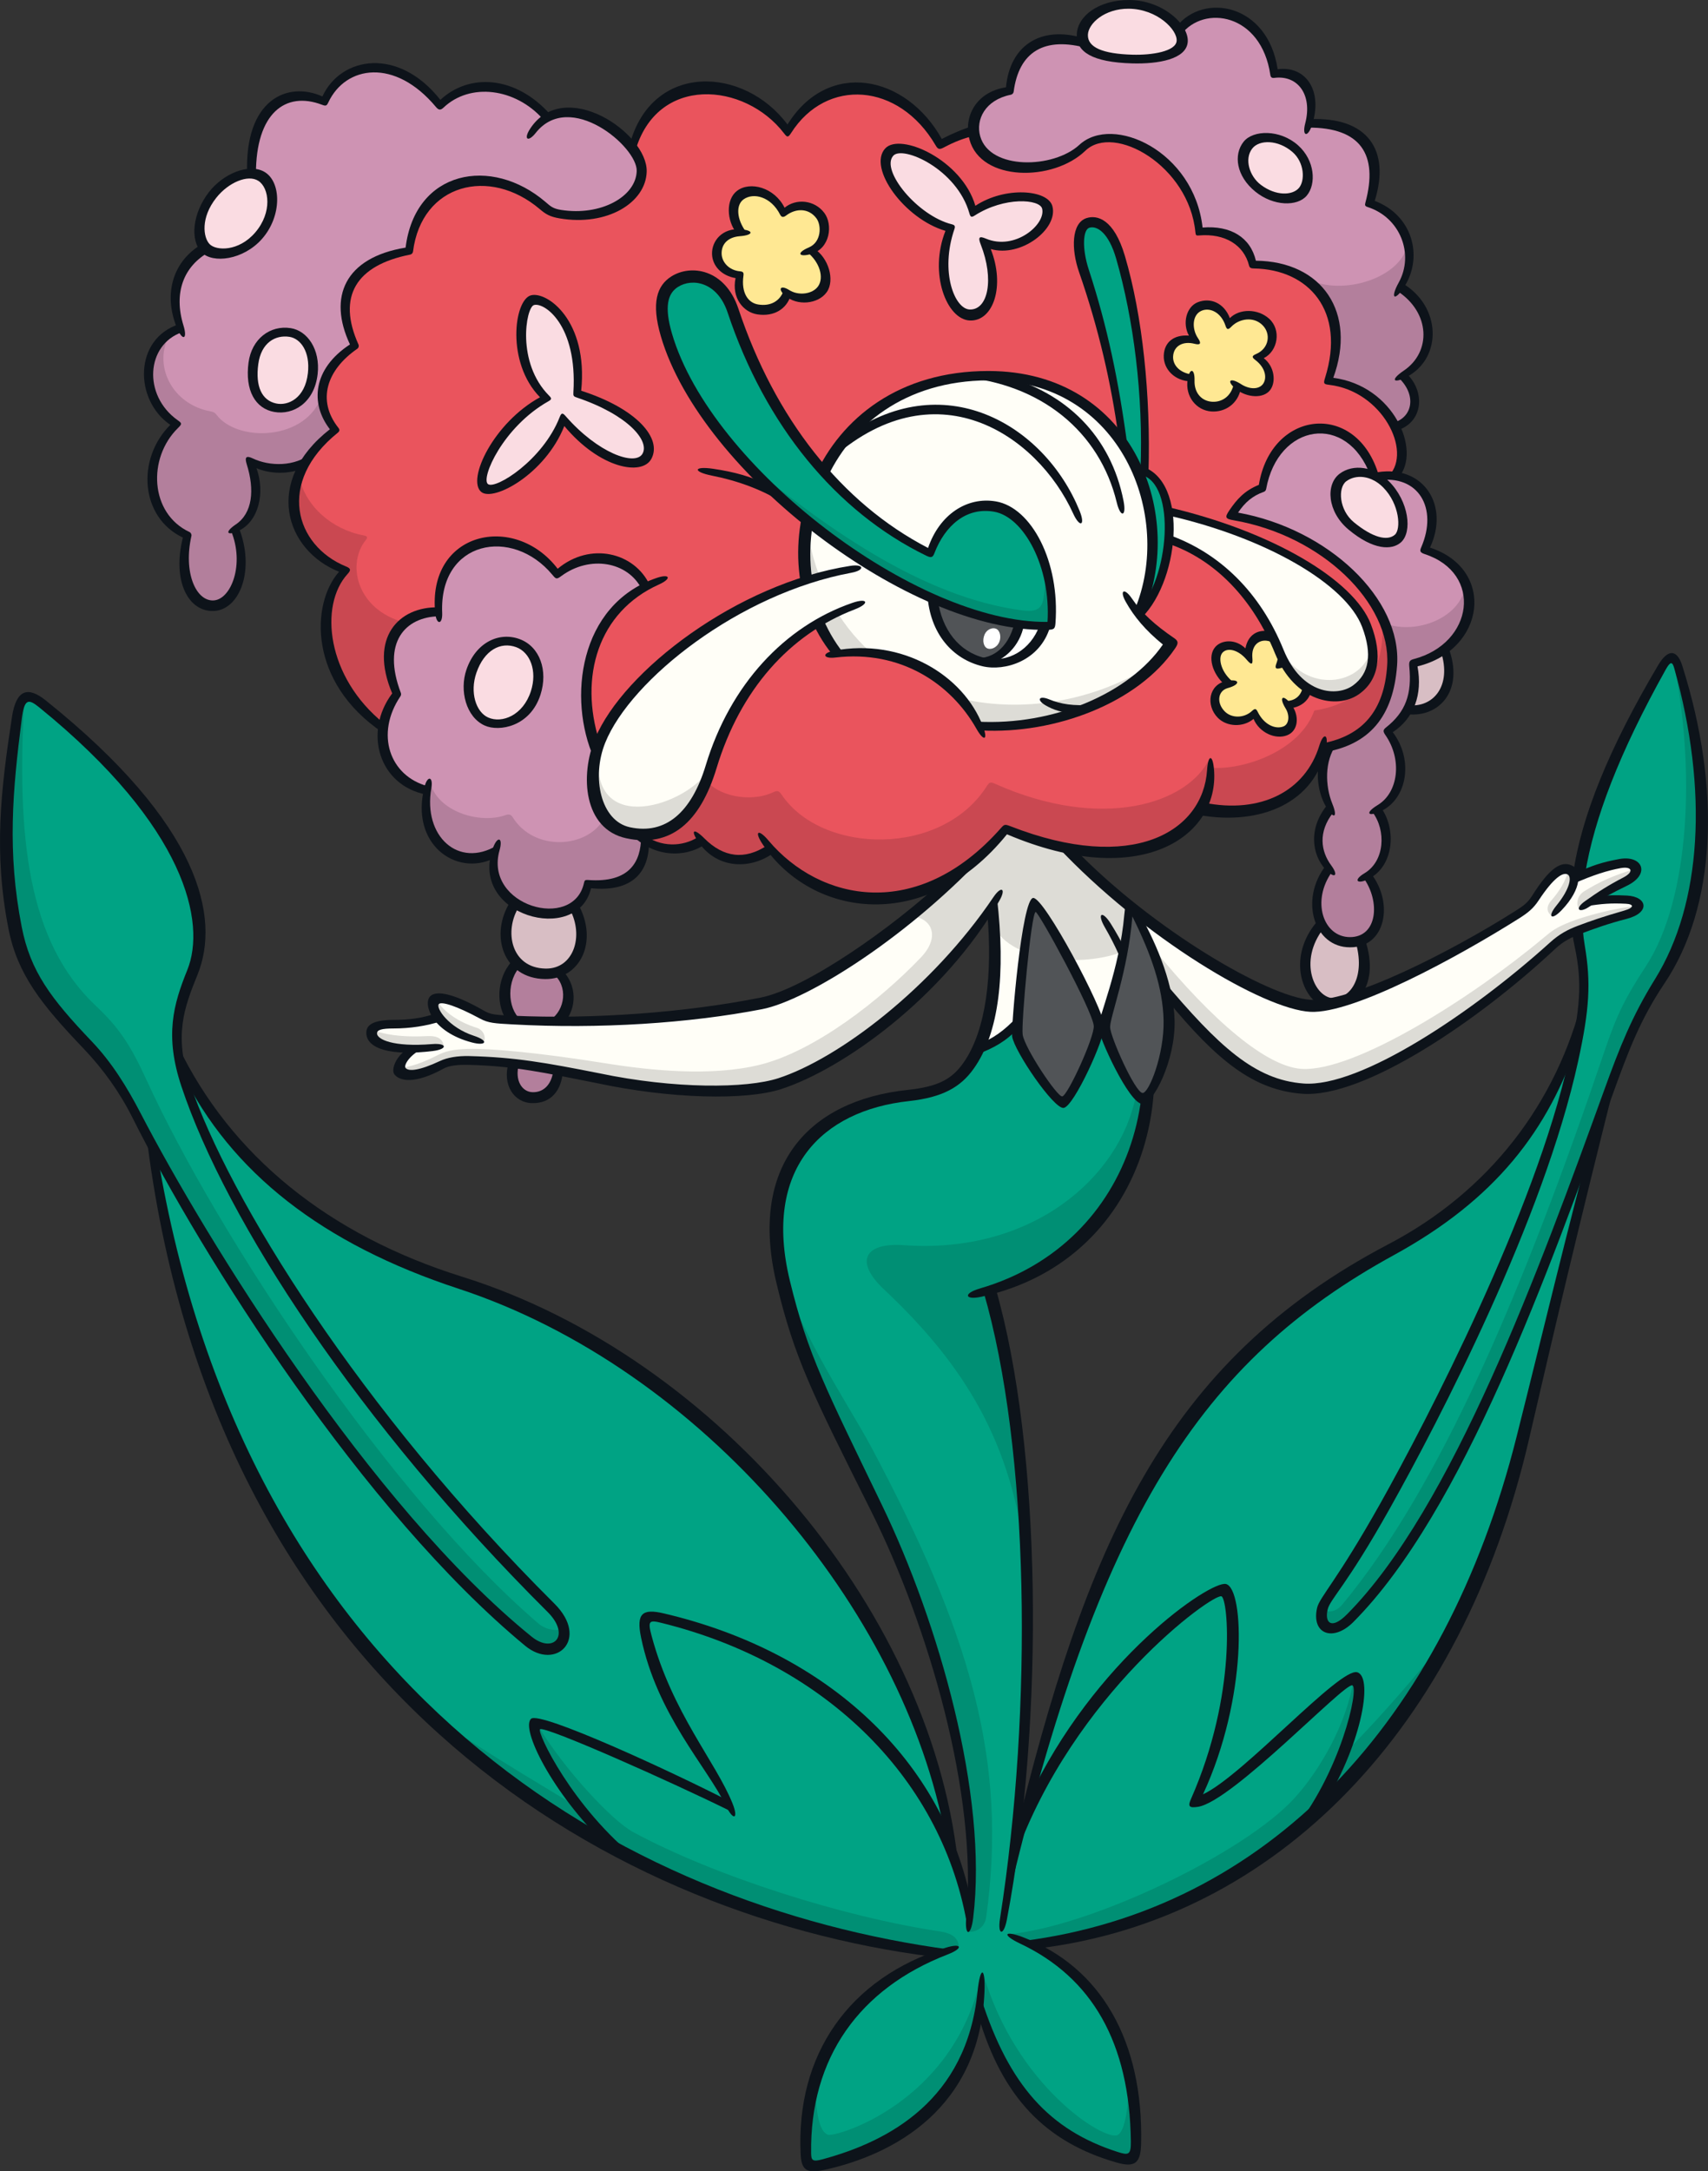 <?xml version="1.0" encoding="UTF-8"?>
<!-- Created with Inkscape (http://www.inkscape.org/) -->
<svg version="1.1" viewBox="0 0 223.4 283.94" xmlns="http://www.w3.org/2000/svg">
 <rect x="0" y="0" width="223.4" height="283.94" fill="#333333" stroke="none"/>
 <path d="m150.08 143.56c-1.349 0.919-4.229-4.29-5.577-9.255l-0.674-0.061c-1.164 3.922-4.046 9.744-4.719 9.867-0.674 0.123-6.289-7.115-6.044-10.302-1.985 1.968-3.518 2.704-4.927 3.194-1.776 3.309-3.738 5.699-9.009 6.25-13.327 1.395-19.88 10.509-16.977 23.168 2.131 9.29 4.393 14.75 10.094 25.751 12.881 24.858 15.691 46.138 14.587 57.982-0.802-3.814-1.405-5.922-2.61-8.733-5.219-35.23-34.059-63.97-65.743-74.275-16.571-5.39-27.101-14.822-35.03-28.372-0.602-4.417-0.067-7.494 1.472-11.108 5.676-13.326-10.835-28.784-19.605-35.799-1.673-1.338-2.749-0.906-3.012 1.205-3.212 25.829-1.062 33.783 9.168 43.428 2.341 2.208 5.084 6.49 8.496 13.315 7.653 56.979 44.433 96.625 103.07 105.59-10.195 3.281-18.323 12.927-17.623 26.3 0.067 1.272 0.547 1.732 2.342 1.339 7.026-1.539 18.402-7.026 20.409-20.475 2.727 9.216 8.467 17.318 18.485 19.655 1.505 0.351 1.868-0.1 1.908-1.556 0.351-12.948-4.969-22.082-13.852-26.398 34.377-5.019 55.19-29.95 64.456-66.179 4.049-15.825 9.384-42.568 14.487-53.364 1.439-3.044 2.293-4.593 3.246-6.055 3.881-5.956 9.633-18.589 2.542-41.622-0.535-1.74-1.251-1.123-2.007 0.134-8.497 14.119-12.738 27.44-10.639 36.67 0.67 2.943 0.892 6.852-0.401 10.839-4.082 12.58-12.58 22.483-23.554 28.171-24.224 12.554-38.537 31.502-50.32 79.962 2.811-25.828 3.078-53.129-3.078-74.141 11.389-2.934 19.941-13.866 20.638-25.125" fill="#00a384"/>
 <g fill="#ce93b3">
  <path d="m71.583 15.375c4.361-2.744 12.16 3.01 12.294 6.842 0.187 5.339-9.049 7.596-12.701 4.812-9.342-7.122-16.549-2.368-17.737 5.638-7.535 1.242-9.987 6.37-7.033 12.416-3.624 2.474-6.096 6.213-2.661 11.054-1.151 1.044-2.767 2.473-3.707 4.24-2.369 1.165-4.699 1.128-7.369-0.076 1.165 2.895 1.279 6.692-1.88 8.91 1.692 4.663 0.452 9.738-2.971 9.888-3.421 0.151-4.398-4.512-3.271-9.061-4.925-1.879-6.504-9.511-1.578-14.625-3.572-2.33-5.904-9.963 0.6-12.558-1.542-4.699-0.6-8.008 3.385-10.527l5.939-9.7c-0.225-6.279 2.407-11.919 9.4-9.475 2.594-4.85 9.023-6.881 15.226 0.564 4.023-3.459 9.061-3.458 14.062 1.655"/>
  <path d="m173.64 49.842c3.078-0.368 7.863 3.011 8.833 6.089 2.442-1.305 3.579-3.58 1.036-6.858 3.915-1.974 4.651-8.298-0.367-11.576 2.408-3.915 1.169-8.799-3.982-10.941 2.342-7.728-2.107-10.606-7.962-10.405 1.038-2.743-0.168-6.892-4.45-6.591-1.406-8.9-9.67-9.769-12.481-5.621l-12.478 1.606c-5.387-1.639-9.066 0.602-9.736 6.391-4.918 0.368-6.189 5.453-3.479 8.063s9.134 2.643 12.865-0.602c3.73-3.245 13.801-0.133 15.373 10.774 2.877-0.101 6.324 0.702 7.161 4.433 8.063 0.285 12.713 5.304 9.669 15.24"/>
  <path d="m179.83 62.187c-2.068-8.306-13.316-8.432-14.734 1.599-1.827 0.675-3.133 1.913-4.27 3.653 13.516 2.075 21.363 11.778 21.313 18.301-0.038 5.02-1.908 10.489-8.08 11.844-1.054 1.531-1.757 5.069 0 7.979-1.531 1.606-2.736 4.818-0.201 7.955-2.91 3.514-1.806 9.761 2.71 9.661 4.517-0.101 4.642-4.768 2.409-8.758 1.907-1.405 3.462-4.441 1.079-8.556 3.538-1.731 3.99-6.524 1.405-10.238 3.012-1.982 3.89-4.542 3.363-8.858 9.962-2.735 9.292-12.672 1.531-14.846 2.643-5.387-5e-3 -10.465-6.524-9.736"/>
 </g>
 <path d="m55.861 103.31 28.611 6.836c2.201 0.867 5.169 1.333 7.203-0.266 2.235 2.768 5.303 3.468 9.137 1.1 6.837 8.692 21.512 9.14 30.745-2.603 10.69 5.12 22.082 3.614 25.495-2.61 6.932 1.548 13.516-1.047 16.059-7.929 7.728-0.853 11.239-10.238 7.829-16.813-4.029-7.769-10.487-12.147-20.002-13.592 0.925-1.561 2.256-2.979 4.165-3.643 0.722-4.597 3.614-7.634 7.171-7.663 3.556-0.03 6.102 1.908 7.489 5.87l0.578 0.404c0.492-0.173 1.302-0.231 1.996-0.144 2.544-2.921 0.41-11.092-8.573-12.396 2.66-7.628 0-15.056-9.787-15.257-0.703-2.459-2.76-4.617-7.026-4.316-1.706-11.342-12.552-14.315-15.507-10.891-3.162 3.664-13.851 3.664-14.153-2.207-1.455 0.452-2.61 0.853-4.215 1.705-5.872-9.735-15.256-9.434-20.074-1.957-6.373-8.08-17.365-7.528-20.275 2.359 1.88 1.875 1.752 5.296-1.098 7.07-2.85 1.773-8.072 2.709-10.452 0.664-7.49-6.434-16.378-3.507-17.737 5.638-6.778 1.013-10.58 5.891-7.033 12.416-3.896 2.502-5.955 6.398-2.661 11.054-7.602 6.144-6.81 15.583 1.425 18.435-5.322 5.543-1.583 15.806 4.973 20.43-0.685 4.459 1.937 7.285 5.717 8.305" fill="#ea545d"/>
 <path d="m84.433 76.607c-1.706-3.865-7.879-5.169-11.493-1.556-5.119-6.373-15.507-6.173-15.607 4.969-5.521-0.302-8.181 4.466-5.471 10.539-2.861 5.119-2.642 10.694 3.999 12.749-1.039 6.121 3.327 10.939 8.899 8.028-2.208 7.127 10.037 11.693 12.195 4.417 4.467 0.201 7.478-1.054 7.578-6.625-4.316 0.05-7.879-1.907-6.474-11.191-2.409-6.624-2.158-16.561 6.373-21.329" fill="#ce93b3"/>
 <g fill="#fadce2">
  <path d="m147.66 0.576c4.27 0.061 7.127 3.312 6.976 4.868-0.14 1.449-3.011 2.408-6.524 2.309-4.517-0.129-6.569-1.406-6.524-3.212 0.05-2.008 2.56-4.015 6.073-3.965"/>
  <path d="m163.17 18.994c-1.117 1.437-1.079 3.741 1.405 5.621 2.188 1.655 4.818 1.606 5.822 0.452 1.126-1.296 0.614-4.231-1.055-5.672-2.207-1.907-5.119-1.756-6.172-0.401"/>
  <path d="m181.27 63.325c2.376 2.409 2.71 6.089 1.573 7.094-1.136 1.004-3.346 0.535-6.09-1.673-2.34-1.884-2.575-5.186-1.104-6.29 1.218-0.913 3.873-0.903 5.621 0.87"/>
  <path d="m127.26 27.741c-1.289-5.727-9.369-9.672-10.961-7.89-2.009 2.249 3.338 9.027 8.041 9.976-2.163 5.007-0.038 11.228 2.502 11.38 2.541 0.152 4.173-4.553 1.821-9.559 3.603 2.086 8.952-1.821 8.307-4.476-0.342-1.412-5.614-2.276-9.711 0.569"/>
  <path d="m75.499 51.464c0.824-9.157-4.199-12.627-5.872-12.195-1.556 0.401-2.861 8.481 1.807 12.797-5.872 3.061-9.586 10.488-8.03 11.743 1.271 1.026 8.18-3.363 10.237-9.033 4.467 5.37 9.802 6.865 10.941 4.918 1.205-2.057-2.057-6.022-9.084-8.231"/>
  <path d="m34.131 23.04c-1.589-1.015-4.593 0.311-6.296 2.459-1.985 2.502-2.266 5.623-0.949 6.987 1.252 1.294 4.657 0.992 6.945-1.682 2.543-2.977 2.078-6.629 0.301-7.763"/>
  <path d="m37.97 43.483c-2.312-0.359-4.474 1.342-4.831 4.011-0.431 3.234 0.659 5.351 2.847 5.821 2.199 0.475 4.596-1.229 4.959-4.442 0.303-2.674-1.036-5.088-2.975-5.39"/>
  <path d="m67.722 84.092c-2.394-0.883-4.876 0.287-6.05 3.687-0.882 2.552-0.188 5.604 1.923 6.554 2.252 1.013 5.345-0.255 6.46-3.718 1.007-3.127-0.46-5.833-2.332-6.523"/>
 </g>
 <path d="m128.23 95.059c-4.089-7.634-10.837-10.292-18.743-9.541-10.897-17.555 0.789-36.678 19.765-36.532 19.125 0.148 25.087 20.163 19.697 31.08 1.442 1.765 2.712 2.903 4.186 3.974-3.882 6.691-14.477 11.401-24.904 11.02" fill="#fffef7"/>
 <path d="m121.92 78.032c0.487 4.378 3.664 8.139 6.81 8.658 3.144 0.519 6.875-1.102 8.041-4.832-4.604-0.486-9.047-1.492-14.852-3.826" fill="#fff"/>
 <path d="m121.92 78.032c0.398 3.537 2.214 7.501 6.866 8.546 2.449-0.55 4.101-2.78 4.514-5.146-4.101-0.854-6.52-1.487-11.38-3.4" fill="#515457"/>
 <path d="m130.27 82.216c-0.49-0.198-1.216 0.102-1.492 0.765-0.339 0.815-0.099 1.551 0.288 1.77 0.49 0.276 1.304-0.024 1.632-0.791 0.288-0.677 0.101-1.531-0.427-1.744" fill="#fff"/>
 <path d="m152.93 66.821c13.279 3.23 23.609 9.115 25.813 14.96 1.304 3.458 1.129 6.613-1.385 8.459-2.749 2.02-7.709 0.745-10.049-5.024-2.871-7.075-7.355-12.221-14.43-14.63 0.101-1.305 0.151-2.309 0.05-3.764" fill="#fffef7"/>
 <path d="m146.93 57.73c-1.245-7.868-3.115-17.103-5.264-22.529-1.076-2.718-0.623-5.774 0.679-6.057 1.301-0.284 2.983 1.022 4.301 4.811 2.661 7.641 3.679 20.945 3.001 27.511l-0.793 0.057c-0.736-1.755-1.245-2.661-1.925-3.793" fill="#00a384"/>
 <path d="m149.4 79.427c4.621-3.054 5.188-17.726-0.622-18.024 2.081 4.864 2.729 10.62 0.622 18.024" fill="#00a384"/>
 <path d="m172.65 120.57c-2.518 3.597-2.727 9.622 1.199 10.522 3.925 0.899 5.544-3.357 4.075-8.214-2.308 0.6-3.925-0.09-5.275-2.308" fill="#d8bec4"/>
 <g fill="#ffe893">
  <path d="m106.18 32.67c1.731-0.778 2.108-2.861 1.28-4.241-0.828-1.38-2.735-2.183-4.868-0.752-1.405-2.333-3.663-3.413-5.471-2.384-1.806 1.028-1.455 3.036-0.226 5.068-2.183 0-3.186 1.23-3.086 2.76 0.1 1.531 0.828 2.535 2.886 2.861-0.377 2.408 0.502 3.939 2.007 4.341 1.505 0.402 3.236 0.076 4.316-1.983 2.057 1.104 4.014 0.578 4.617-0.828 0.602-1.405 0.251-3.111-1.455-4.842"/>
  <path d="m164.63 46.622c1.619-0.781 2.06-2.467 1.339-3.907-0.781-1.564-3.461-2.177-5.248-0.447-0.865-2.54-2.317-2.736-3.768-2.177-1.452 0.558-1.813 2.624-0.502 4.439-2.262-0.531-3.294 0.223-3.49 1.758-0.195 1.535 0.67 2.764 2.903 3.182-0.167 1.675 0.714 3.367 2.205 3.629 1.592 0.279 3.49-0.698 3.769-2.652 1.48 0.978 3.159 0.979 3.824 0.083 0.725-0.976 0.336-2.372-1.032-3.907"/>
  <path d="m166.75 83.599c-1.079-0.952-3.659-0.802-3.36 2.281-1.304-1.378-2.984-1.854-3.811-1.027-0.827 0.827-0.977 2.582 1.179 4.487-2.081 0.251-2.407 2.056-1.204 3.686 1.204 1.629 3.183 1.455 4.487 0.226 1.379 2.708 3.185 2.658 4.163 2.232 0.977-0.427 1.177-1.855 0.174-3.335 1.304-0.101 2.207-0.801 2.633-2.131-1.88-1.454-3.436-3.285-4.263-6.418"/>
 </g>
 <path d="m139.81 110.93c-2.1-0.44-6.041-1.504-8.262-2.553-1.572 2.158-4.417 4.501-6.658 6.04-6.691 6.758-18.874 15.539-24.088 16.528-11.46 2.174-22.707 3.056-35.148 2.325-1.422-0.083-2.224-0.418-3.094-0.986-2.801-1.832-5.01-1.984-5.521-1.505-0.502 0.468-0.368 1.471 0.302 2.174-2.076 0.568-5.588 1.004-7.026 1.038-1.989 0.045-2.752 2.027-0.401 2.575 1.004 0.234 2.475 0.602 3.881 0.637-1.338 1.136-1.974 2.575-1.372 3.044 0.602 0.469 2.075 0.886 4.851-0.804 1.079-0.657 2.09-0.956 3.513-0.903 4.45 0.168 12.435 1.431 18.335 2.576 6.892 1.339 15.475 2 20.777 1.037 10.137-1.839 25.326-15.825 29.81-23.721 0.533 4.324 0.903 13.496-1.583 18.333 1.108-0.033 3.529-1.31 4.939-2.956l11.154 0.37 8.399-4.166c6.754 7.693 11.86 12.16 17.976 12.263 7.68 0.128 24.274-10.279 32.472-18.742 1.021-1.054 2.093-1.483 3.295-1.891 2.124-0.719 4.755-1.57 6.24-1.999 2.127-0.615 2.067-1.762 0.452-1.932-0.953-0.101-2.936-0.151-4.993 0.101 1.957-1.205 3.563-2.133 4.742-2.686 1.933-0.904 1.387-2.618-0.853-2.259-1.405 0.227-4.065 1.079-6.123 1.857-0.025-1.957-2.253-2.135-4.917 2.434-0.527 0.903-1.314 1.693-2.335 2.333-11.35 7.135-23.189 12.57-27.309 12.019-7.761-1.037-24.357-12.077-31.452-20.583" fill="#fffef7"/>
 <path d="m56.178 102.1c0.95 4.081 6.589 5.686 9.936 4.492 0.487-0.173 0.738-0.055 0.948 0.281 2.789 4.502 9.745 4.105 11.934 0.179 1.414 1.491 2.951 2.171 4.512 2.045l0.907 0.731c-0.253 4.961-2.444 6.195-7.429 5.741-2.49 7.71-14.635 2.692-12.075-4.183-5.42 2.358-10.69-1.656-8.733-9.285" fill="#b37f9c"/>
 <path d="m67.316 117.97c-2.1 3.582-1.36 9.016 3.458 9.288 4.817 0.272 6.423-3.582 4.496-8.794-2.001 1.557-5.904 1.308-7.954-0.494" fill="#d8bec4"/>
 <g fill="#b37f9c">
  <path d="m67.569 125.78c-1.499 1.564-2.355 4.856-0.511 7.49 1.713 0.1 4.15 0.198 5.763 0.231 1.564-1.203 2.239-4 0.264-6.487-1.383 0.791-4.249 0.527-5.515-1.235"/>
  <path d="m67.14 139.06c-0.445 2.437 0.363 4.249 2.206 4.479 1.843 0.231 3.555-1.169 3.688-3.572-1.629-0.33-3.788-0.691-5.894-0.906"/>
  <path d="m181.14 81.525c4.165 1.556 10.087-0.802 10.539-5.119 1.456 3.764-0.401 8.582-6.674 10.287 0.351 3.413-0.302 6.625-3.463 8.833 2.409 3.714 2.259 8.08-1.405 10.238 1.807 2.76 1.706 6.775-1.356 8.732 2.995 4.066 1.556 8.616-2.257 8.716-3.814 0.101-5.856-4.483-2.811-9.869-1.439-1.774-2.175-4.717 0.335-7.795-1.238-2.309-1.538-5.12 0-8.097 6.289-0.736 9.903-8.33 7.093-15.926"/>
 </g>
 <path d="m184.91 86.788c0.21 1.779 0.104 4.265-0.785 6.017 3.271 0.419 6.803-2.171 4.867-7.901-1.283 0.863-2.46 1.361-4.082 1.884" fill="#d8bec4"/>
 <path d="m171.02 36.477c4.587 2.351 12.49-0.186 13.129-4.759 0.465 1.83 0.198 3.602-1.041 5.744 5.085 3.011 4.551 9.134 0.402 11.643 2.075 2.075 2.375 5.554-0.904 6.591-2.14-4.182-5.855-5.587-8.933-5.889 1.74-4.884 1.518-9.798-2.653-13.33" fill="#b37f9c"/>
 <path d="m22 44.095c-1.912 4.04 0.715 8.839 5.555 9.702 0.392 0.071 0.576 0.19 0.765 0.443 2.754 3.655 11.812 3.407 13.778-2.546 0.128 1.427 0.53 2.866 1.734 4.472-1.84 1.572-2.677 2.575-3.982 4.583-2.811 0.87-5.285 0.535-7.091-0.469 1.036 2.743 1.204 6.792-1.942 8.933 1.573 4.684 0.336 9.971-3.144 9.87-3.481-0.101-4.148-4.417-3.111-9.101-5.32-2.141-6.558-9.534-1.439-14.587-4.283-2.509-5.256-8.883-1.122-11.3" fill="#b37f9c"/>
 <path d="m39.096 62.24c0.822 3.995 4.37 7.026 8.518 7.786 0.404 0.075 0.509 0.251 0.256 0.563-2.577 3.149-1.226 9.13 4.984 10.792-2.664 1.903-2.446 5.764-0.978 9.19-0.871 1.524-1.468 3.046-1.686 4.677-7.395-5.328-9.843-14.682-5.058-20.609-5.166-2.664-7.884-6.688-6.035-12.398" fill="#ca4851"/>
 <path d="m92.446 102.1c1.312 1.811 5.48 2.981 8.697 1.497 0.563-0.261 0.739-0.196 1.125 0.37 5.293 7.761 20.926 8.129 26.821-1.194 0.322-0.512 0.485-0.536 1.079-0.271 13.936 6.223 25.234 2.623 28.055-3.347l0.133 1.238c4.316 0.352 11.694-2.208 13.55-7.478 5.972-0.903 9.385-4.717 8.883-11.994 2.86 6.775 1.304 15.155-7.729 16.862-1.556 5.119-6.273 9.585-16.059 7.879-3.413 5.821-11.894 8.231-25.494 2.76-10.188 12.647-24.19 10.639-30.764 2.61-2.811 1.908-6.323 2.008-9.101-1.171-2.108 1.405-5.653 1.907-7.962-0.703 3.245 0.034 6.724-1.873 8.766-7.059" fill="#ca4851"/>
 <g fill="#008f74">
  <path d="m148.58 143.19c-2.075 10.806-13.617 20.844-30.379 19.639-4.994-0.358-6.575 2.023-2.565 5.795 10.594 9.963 16.717 20.001 18.525 35.458 0-9.033-2.008-26.097-4.517-35.532 13.65-3.613 20.275-16.561 20.577-25.294-0.552 0.49-1.109 0.381-1.64-0.067"/>
  <path d="m128.99 250.7c2.861-20.526-2.158-37.288-15.072-61.545-2.871-5.392-10.84-17.13-12.045-25.025 1.606 8.832 3.613 14.319 9.636 26.498 6.022 12.179 16.875 37.088 15.135 61.979 1.016 0.101 2.155-0.533 2.346-1.907"/>
  <path d="m106.66 272.89c0.042 3.194 0.452 5.872 1.656 6.273 0.958 0.32 16.21-4.065 19.958-20.473 0.417 14.25-10.426 22.422-20.912 24.388-1.606 0.301-1.808-0.108-1.958-1.405-0.301-2.611-0.05-5.722 1.255-8.783"/>
  <path d="m128.64 258.23c4.316 14.604 15.759 21.73 17.515 20.978 0.97-0.416 1.606-3.915 1.356-7.679 1.054 4.517 1.163 7.037 0.953 9.134-0.151 1.505-0.66 1.881-2.359 1.305-10.966-3.715-14.101-8.331-17.966-19.674 0.25-1.856 0.351-2.86 0.502-4.065"/>
  <path d="m70.263 225.53c3.58 5.905 9.778 12.547 12.537 14.039 10.639 5.754 27.449 11.111 40.192 13.006 1.489 0.223 2.402 0.868 2.404 2.007l-2.421 0.804c-11.191-1.719-30.463-6.135-43.06-13.914-4.316-4.768-10.874-14.319-9.653-15.942"/>
  <path d="m177.04 219.63c-0.885 5.793-4.432 11.882-7.712 15.489-6.511 7.16-26.482 16.784-37.462 17.829l3.309 1.424c14.816-2.786 26.124-7.403 37.366-17.976 4.149-7.16 6.388-16.337 4.499-16.767"/>
  <path d="m3.18 91.389c-1.002 18.073 0.403 31.724 9.37 40.155 2.962 2.785 4.506 5.065 6.624 9.702 9.168 20.075 31.892 54.474 51.256 71.064 1.021 0.874 2.535 1.05 3.38 0.627 0.036 2.324-1.727 4.251-4.718 1.585-24.558-21.885-41.393-50.118-52.933-71.843-1.165-2.193-3.392-4.9-5.756-7.265-2.365-2.364-6.553-6.764-8.024-12.301-2.542-9.569-1.275-27.916 0.801-31.724"/>
  <path d="m218.84 86.31c2.944 13.985 2.241 31.148-3.548 40.015-2.701 4.138-3.794 6.307-5.352 10.907-10.64 31.417-21.48 57.012-34.327 72.535-0.837 1.011-1.807 1.189-2.71 0.686-0.602 2.158 1.36 3.729 4.365 0.503 13.701-14.705 26.001-49.174 34.947-73.255 1.74-4.684 3.593-7.239 5.487-10.304 5.62-9.101 7.428-22.016 1.138-41.086"/>
 </g>
 <g fill="#dddcd6">
  <path d="m128.06 94.859c-0.644-1.32-1.167-2.211-2.152-3.447 7.906 1.771 16.776 0.341 24.143-4.097-4.617 5.153-14.641 8.296-21.991 7.544"/>
  <path d="m113.83 85.262c-4.172-3.792-7.203-9.176-8.269-16.216-0.549 3.677-0.734 11.138 4.087 16.357 1.412-0.123 2.47-0.221 4.182-0.141"/>
  <path d="m167.52 85.126c3.865 6.06 11.414 4.166 11.862-0.786 0.887 8.123-7.769 9.818-11.862 0.786"/>
  <path d="m119.11 119.77c2.876 0.261 3.875 2.774 1.346 5.428-5.282 5.542-13.928 12.321-21.18 14.068-6.295 1.515-14.111 0.74-20.113-0.225-8.533-1.372-15.112-1.965-17.934-1.88-2.038 0.061-3.019 0.325-4.046 0.851-1.505 0.77-3.619 1.643-4.953 1.598 0.201 1.171 2.269 1.088 4.985-0.135 1.339-0.602 2.775-0.899 4.315-0.836 5.722 0.233 9.312 1.013 15.859 2.241 10.339 1.941 16.741 2.254 22.116 1.339 9.518-1.623 24.624-14.069 30.496-24.106 0.1 1.205 0.05 2.208 0.05 3.162 2.459 4.567 11.542 5.219 16.862 3.162l5.521 5.32c6.926 7.979 12.026 11.85 17.264 12.497 7.327 0.903 21.242-7.562 33.272-18.468 1.255-1.138 2.133-1.683 3.53-2.208 3.647-1.373 7.647-2.182 7.612-3.086-2.852 0.205-6.922 1.339-8.764 2.076-1.84 0.736-2.375 1.161-3.432 2.047-9.301 7.795-24.713 17.577-31.649 17.163-4.484-0.266-11.51-6.021-19.54-15.924-1.037-2.175-1.64-3.414-2.644-5.354-2.81-2.241-5.855-4.852-8.497-7.595-2.811-0.669-5.219-1.405-8.08-2.476-2.861 3.111-7.946 7.795-12.396 11.342"/>
  <path d="m48.94 134.79c2.159 0.7 4.502 0.822 6.905 0.7 1.434-0.073 2.098 0.395 2.19 1.339-4.32 0.578-9.947 0.244-9.095-2.038"/>
  <path d="m57.062 130.74c1.065 1.703 3.102 2.982 5.263 3.651 0.863 0.267 1.278 1.125 0.973 1.856-3.894-0.457-7.452-4.107-6.236-5.507"/>
  <path d="m214 113.6c-2.776 0.763-5.006 1.819-6.825 2.972-0.978 0.621-1.036 1.838-0.626 2.327 2.268-1.603 4.928-3.227 5.867-3.657 0.938-0.43 1.603-1.095 1.583-1.642"/>
  <path d="m205.1 113.71c-0.196 1.448-1.212 2.914-2.23 4.087-0.709 0.82-0.508 1.564 0.097 1.975 3.443-3.422 3.091-5.534 2.132-6.062"/>
 </g>
 <path d="m75.683 236.4c-5.219-3.212-15.858-9.335-20.676-13.45 4.717 4.918 14.152 12.179 23.787 18-1.004-1.875-3.111-4.55-3.111-4.55" fill="#008f74"/>
 <path d="m175.62 229.44c1.875-1.54 11.845-12.513 14.12-16.327-1.875 4.483-5.355 11.844-16.328 22.55 1.071-3.077 2.208-6.223 2.208-6.223" fill="#008f74"/>
 <g fill="#0d131a">
  <path d="m137.34 81.994c-1.33 4.441-5.916 5.828-8.849 5.127-3.843-0.917-6.874-4.202-7.192-9.413l1.345 0.606c0.524 4.06 2.808 6.925 6.173 7.729 3.031 0.721 6.024-1.111 7.151-4.241z"/>
  <path d="m127.06 86.017c2.484 0.377 4.809-1.095 5.646-4.609l1.238 0.234c-0.535 2.962-2.727 4.752-4.576 5.145z"/>
  <path d="m127.82 94.369c9.985 0.54 19.891-3.703 24.282-10.086-2.284-1.856-3.764-3.638-4.856-5.583-0.86-1.533-0.186-1.884 0.796-0.443 1.325 1.945 3.015 3.466 5.557 5.206 0.567 0.388 0.525 0.705 0.093 1.339-4.857 7.13-15.668 11.223-25.374 10.718z"/>
  <path d="m140.39 93.283c-1.466-0.094-2.559-0.427-3.615-1.035-1.248-0.719-0.896-1.344 0.439-0.798 1.552 0.634 3.193 0.898 5.638 0.701z"/>
  <path d="m148.41 79.745c5.122-12.171-1.703-30.087-19.173-30.006-21.74 0.102-28.702 23.388-18.908 35.678l-1.466 0.157c-10.134-12.447-2.886-37.065 20.416-37.06 19.169 0.006 26.029 19.295 20.053 32.253z"/>
  <path d="m131.04 49.097c8.401 2.152 14.259 7.942 15.917 16.419 0.406 2.078-0.399 2.224-0.888 0.201-2.248-9.306-9.963-15.567-20.459-16.435z"/>
  <path d="m110.31 57.261c12.968-9.631 26.301-1.773 30.893 9.531 0.805 1.983 0.022 2.25-0.837 0.361-4.68-10.298-18.155-19.533-32.051-6.751z"/>
  <path d="m127.72 95.309c-3.361-5.95-9.973-10.335-18.469-9.324-1.628 0.194-1.787-0.587-0.171-0.894 8.907-1.693 16.925 3.208 19.471 9.848 0.723 1.884 0.128 2.071-0.831 0.371"/>
  <path d="m103.67 66.611c-3.469-2.552-7.396-3.784-10.544-4.411-2.57-0.512-2.432-1.282 0.162-0.897 2.728 0.405 4.993 1.008 7.172 2.126z"/>
  <path d="m148.59 60.828c6.958 1.008 5.918 14.792 0.745 19.94l-0.711-0.726c4.37-4.141 5.299-16.938 0.584-17.946z"/>
  <path d="m149.17 61.497c0.401-9.769-0.918-19.829-3.178-27.663-0.979-3.395-2.498-4.351-3.503-4.056-0.837 0.245-1.001 2.665-0.078 5.494 2.393 7.332 3.915 14.418 5.119 23.551l-1.224-1.621c-0.957-7.042-2.602-14.246-5.17-21.622-1.047-3.006-0.998-6.402 0.958-7.053 1.395-0.462 3.608 0.094 5.039 4.945 2.306 7.81 3.387 18.176 3.087 28.347z"/>
  <path d="m152.85 69.932c6.714 2.369 12.001 7.563 15.034 15.04 2.391 5.896 7.034 6.167 9.1 4.65 2.113-1.551 2.522-4.073 1.181-7.628-2.126-5.637-12.632-11.705-25.388-14.592l-0.162-1.122c13.762 3.177 24.449 9.533 26.681 15.328 1.573 4.082 1.068 7.346-1.576 9.186-2.891 2.013-8.382 0.988-10.953-5.35-2.892-7.129-7.86-12.294-14.019-14.371z"/>
  <path d="m77.689 99.149c-3.444-7.734-2.009-20.074 8.168-23.563 1.788-0.613 2.039 0.079 0.316 0.854-7.962 3.582-10.436 12.079-7.786 20.5z"/>
  <path d="m92.202 110.42c-2.64 1.811-6.789 1.687-9.626-1.321l1.616 0.043c2.219 1.671 5.043 1.635 7.134 0.308z"/>
  <path d="m101.23 111.5c-3.073 2.256-7.371 2.127-9.791-1.269-1.189-1.668-0.764-2.052 0.684-0.602 2.489 2.494 5.279 2.888 8.248 0.904z"/>
  <path d="m99.79 110.46c-1.191-1.757-0.636-2.161 0.734-0.538 6.692 7.936 19.491 10.695 30.369-1.608 0.454-0.512 0.524-0.562 1.273-0.268 15.954 6.231 25.187 0.729 25.715-7.343 0.134-2.051 0.738-2.107 0.908-0.058 0.721 8.73-9.593 15.891-27.082 8.454-10.556 13.074-25.445 10.916-31.918 1.361"/>
  <path d="m157.45 104.96c7.478 1.505 13.299-1.505 15.116-7.468 0.518-1.699 1.214-1.548 0.889 0.198-1.35 7.27-8.581 10.353-16.708 8.876z"/>
  <path d="m173.11 97.179c5.051-1.007 7.958-4.181 8.33-10.201 0.502-8.13-8.531-16.95-20.074-18.941-1.089-0.187-1.21-0.365-0.569-1.304 0.969-1.423 1.963-2.562 3.856-3.33 1.597-9.719 12.504-10.99 15.558-1.656 6.047-0.936 9.393 4.383 6.825 9.861 8.623 2.819 7.285 13.358-1.632 15.533 0.678 3.688-0.452 6.775-3.236 8.606 2.752 3.624 1.882 8.691-1.508 10.308-1.725 0.824-2.229 0.288-0.448-0.792 2.686-1.629 3.228-5.939 0.977-9.164-0.312-0.448-0.291-0.664 0.076-0.954 2.61-2.057 3.421-4.391 3.061-8.004-0.065-0.655 0.093-0.827 0.577-0.953 7.846-2.058 9.084-11.226 1.456-13.726-0.708-0.232-0.655-0.458-0.453-0.929 2.192-5.102-0.384-9.519-5.721-8.707-0.548 0.082-0.747-0.108-0.929-0.602-3.068-8.339-12.102-6.867-13.65 1.731-0.03 0.167-0.142 0.306-0.303 0.362-1.479 0.517-2.482 1.395-3.369 2.716 11.827 2.141 21.45 11.275 20.798 20.007-0.495 6.627-3.576 10.436-9.824 11.375z"/>
  <path d="m180.62 105.6c2.056 2.819 1.738 7.74-1.728 9.398-1.412 0.676-1.918 0.085-0.423-0.806 2.647-1.575 2.877-5.593 1.022-8.029z"/>
  <path d="m174.25 113.97c-2.775 3.814-1.193 8.575 2.324 8.575 3.611 0 3.994-4.694 1.738-7.786l0.97-0.586c3.092 3.927 1.941 9.748-2.708 9.704-4.693 0.021-6.701-6.229-3.091-10.787z"/>
  <path d="m174.37 106.26c-2.007 2.556-1.602 5.077-0.257 6.897 1.042 1.408 0.428 1.774-0.701 0.581-1.886-1.994-2.308-5.575 0.304-8.606z"/>
  <path d="m174.77 97.389c-1.524 2.139-1.467 5.347-0.5 7.733 0.75 1.85 0.158 2.04-0.826 0.383-1.269-2.137-1.488-5.402-0.3-7.777z"/>
  <path d="m172.64 131.45c-2.749-1.666-4.038-6.916-0.142-11.201l0.655 1.106c-3.454 4.411-1.151 9.206 1.331 9.183 2.246-0.021 4.13-2.914 2.82-7.401l1.219-0.316c1.112 3.197 0.684 5.76-0.51 7.355z"/>
  <path d="m142.37 6.347c-5.83-1.673-9.108 0.469-9.787 5.646-0.027 0.205-0.182 0.359-0.385 0.4-3.353 0.678-4.604 3.262-3.989 5.43 1.26 4.434 9.569 4.249 12.97 1.114 4.378-4.037 15 0.827 16.114 10.82 3.671-0.3 6.255 1.282 6.972 4.334 8.678 0.092 13.227 6.784 10.124 15.316 7.922 1.037 11.529 9.502 8.582 12.973l-1.28-0.201c3.036-3.186-0.897-11.048-7.854-11.856-0.704-0.082-0.757-0.167-0.526-0.904 2.76-8.795-2.174-14.198-9.3-14.311-0.309-0.005-0.557-0.048-0.634-0.362-0.672-2.704-3.148-4.242-6.527-3.958-0.365 0.031-0.454 0.027-0.496-0.41-0.824-8.688-10.649-14.28-14.397-10.664-4.211 4.064-13.647 4.064-15.151-1.456-0.801-2.938 0.802-6.224 4.775-6.842 0.51-5.504 4.559-8.08 10.063-6.449z"/>
  <path d="m153.87 3.503c3.53-4.533 11.961-3.028 13.24 5.554 3.756-0.502 5.965 2.91 4.474 7.362-0.537 1.605-1.308 1.413-0.869-0.271 0.988-3.779-0.988-6.355-4.031-5.963-0.327 0.043-0.484-0.074-0.53-0.389-1.177-8.066-8.705-9.22-11.682-5.256z"/>
  <path d="m171.27 15.581c7.641-0.337 10.604 4.064 8.539 10.69 4.912 1.846 6.35 7.21 3.931 11.122-1.279 2.065-1.999 1.739-0.784-0.462 2.032-3.684 0.201-8.487-4.074-9.856-0.353-0.113-0.383-0.248-0.295-0.572 1.716-6.337-0.659-9.85-7.483-9.816z"/>
  <path d="m183.41 37.028c5.119 3.011 5.253 9.736 0.665 12.22-1.826 0.989-2.323 0.47-0.462-0.784 3.611-2.435 3.493-7.584-0.839-10.399z"/>
  <path d="m182.24 55.278c2.534-0.688 3.087-3.639 0.677-5.897l1.029-0.577c2.634 2.559 2.108 6.549-1.305 7.503z"/>
  <path d="m147.63 1.141c-3.155-0.022-5.299 1.937-5.337 3.42-0.041 1.634 1.923 2.48 5.829 2.591 2.565 0.074 5.648-0.432 5.777-1.788 0.14-1.435-2.53-4.196-6.27-4.223m0.078-1.141c4.419 0.032 7.859 3.275 7.642 5.519-0.215 2.227-3.84 2.865-7.254 2.772-5.238-0.149-7.312-1.514-7.255-3.756 0.061-2.462 2.926-4.562 6.867-4.534"/>
  <path d="m163.79 19.422c-1.07 1.377-0.358 3.627 1.114 4.741 1.983 1.5 4.137 1.398 4.983 0.426 0.825-0.949 0.746-3.345-0.842-4.717-1.879-1.621-4.341-1.625-5.254-0.449m0.411 5.644c-2.498-2.02-2.903-4.837-1.534-6.543 1.234-1.538 4.735-1.634 7.105 0.47 2.233 1.983 2.408 5.094 1.143 6.591-1.225 1.448-4.355 1.39-6.714-0.518"/>
  <path d="m176.09 62.933c-1.121 0.841-0.966 3.761 1.005 5.373 2.409 1.972 4.351 2.498 5.351 1.616 0.81-0.715 0.637-3.983-1.529-6.181-1.602-1.623-3.619-1.712-4.826-0.808m0.284 6.311c-2.772-2.317-3.015-5.901-1.157-7.295 1.773-1.33 4.518-0.957 6.464 1.006 2.599 2.62 3.085 6.617 1.55 7.971-1.179 1.042-3.599 1.041-6.858-1.682"/>
  <path d="m163.96 94.01c-1.372 1.15-3.519 1.04-4.684-0.155-1.591-1.633-1.188-4.349 1.121-4.801 1.792-0.351 1.943 0.447 0.182 0.927-1.269 0.345-1.508 1.901-0.399 3.038 0.917 0.944 2.559 0.904 3.575-0.046 0.397-0.37 0.541-0.311 0.752 0.119 0.842 1.718 2.345 2.31 3.368 1.901 0.738-0.295 0.831-1.448 0.294-2.324-0.978-1.596-0.327-1.925 0.715-0.564 1.103 1.439 0.975 3.443-0.524 4.042-1.528 0.611-3.646-0.334-4.399-2.137"/>
  <path d="m166.6 84.196c-0.244-0.228-0.563-0.376-0.947-0.412-1.007-0.106-2 0.599-1.847 2.269 0.075 0.825-0.079 1.012-0.755 0.207-1.1-1.31-2.524-1.629-3.162-0.903-0.645 0.733-0.134 2.726 1.556 3.948l-1.206 0.276c-1.671-1.431-2.357-3.772-1.27-4.994 0.797-0.894 2.588-1.098 3.931 0.201 0.269-1.513 1.305-2.434 2.861-2.276z"/>
  <path d="m167.94 87.28c-0.142 0.015-0.282 0.042-0.419 0.081-0.637 0.183-0.815 0.03-0.572-0.606 0.118-0.308 0.186-0.612 0.209-0.902z"/>
  <path d="m171.5 90.382c-0.354 1.392-1.516 2.116-2.81 2.245l-0.766-0.98c1.448 0.15 2.34-0.738 2.477-1.902z"/>
  <path d="m162.3 50.795c-0.384 2.04-2.088 3.138-3.865 3.011-1.953-0.137-3.445-1.957-3.097-4.165 0.251-1.594 0.947-1.486 0.902 0.126-0.045 1.647 0.945 2.674 2.28 2.768 1.246 0.085 2.518-0.649 2.86-2.359z"/>
  <path d="m155.73 49.868c-1.991-0.027-3.585-1.533-3.514-3.388 0.067-1.757 1.355-2.743 3.293-2.592-0.884-1.59-0.35-3.774 1.157-4.367 1.656-0.652 3.446 0.101 4.194 2.081 1.243-1.26 3.658-1.267 5.141 0.077 1.606 1.456 1.153 4.217-0.704 5.158 1.423 1.099 1.621 3.124 0.838 4.161-0.884 1.171-3.029 0.997-4.383-0.053-1.411-1.096-0.946-1.685 0.558-0.719 1.149 0.738 2.344 0.701 2.872 0.003 0.555-0.734 0.392-2.11-1.005-3.166-0.486-0.366-0.427-0.533 0.138-0.778 1.657-0.722 1.954-2.615 0.832-3.751-1.194-1.212-3.089-0.852-4.082 0.176-0.408 0.422-0.59 0.452-0.778-0.125-0.581-1.769-2.082-2.443-3.186-1.924-1.198 0.562-1.211 2.39-0.415 3.554 0.504 0.737 0.288 0.929-0.452 0.74-1.511-0.385-2.718 0.279-2.797 1.643-0.064 1.071 0.76 2.114 2.399 2.368z"/>
  <path d="m82.37 18.882c2.916-10.795 14.953-10.233 20.631-2.599 5.337-8.599 15.541-6.457 20.181 1.889 1.441-0.739 2.724-1.283 4.187-1.733l0.018 1.305c-1.485 0.408-2.458 0.754-3.971 1.558-0.588 0.312-0.765 0.179-1.052-0.311-4.805-8.217-14.28-8.846-18.886-1.604-0.405 0.636-0.529 0.572-0.929 0.05-5.117-6.684-16.673-7.729-19.491 2.438z"/>
  <path d="m50.021 95.769c-9.669-6.513-9.4-16.784-5.674-21.004-7.022-2.793-9.953-11.794-1.2-18.632-2.594-3.346-2.259-7.896 2.626-11.092-2.91-6.205-0.668-11.358 7.278-12.662 1.255-10.139 11.226-12.012 18.285-5.981 0.669 0.571 0.962 0.881 2.057 1.054 5.194 0.817 9.793-1.735 9.886-5.094 0.088-3.172-8.745-10.631-13.206-4.981-1.001 1.268-1.629 0.848-0.755-0.509 4.451-6.905 15.392 0.522 15.267 5.566-0.102 4.079-5.17 7.177-11.392 6.123-1.286-0.218-1.815-0.551-2.585-1.205-6.565-5.579-15.465-3.337-16.586 5.545-0.024 0.201-0.179 0.358-0.378 0.398-7.067 1.392-9.576 5.474-6.76 11.747 0.091 0.204 0.027 0.442-0.157 0.569-3.997 2.76-5.303 6.742-2.473 10.326 0.182 0.229 0.203 0.429-0.07 0.648-8.047 6.474-5.609 14.762 1.073 17.49 0.646 0.263 0.661 0.485 0.207 0.982-3.738 4.095-2.768 13.496 4.754 19.539z"/>
  <path d="m83.931 77.034c-1.805-3.595-6.775-4.467-10.514-1.706-0.633 0.468-0.701 0.399-1.179-0.176-5.252-6.306-14.806-4.467-14.402 4.982 0.067 1.569-0.748 1.624-0.906 0.074-1.103-10.726 10.39-13.21 16.011-5.833 4.249-3.554 10.037-2.158 12.044 2.133z"/>
  <path d="m55.776 103.91c-6.191-1.171-8.298-8.13-4.479-13.237-3.1-7.34 0.916-11.354 6.017-11.253l0.101 1.171c-4.399 0.083-7.511 3.396-4.985 10.02 0.057 0.146 0.033 0.309-0.055 0.44-3.324 4.931-1.418 10.418 3.568 11.756z"/>
  <path d="m64.609 112.24c-4.969 2.444-11.04-1.873-9.074-9.391 0.388-1.485 1.149-1.298 0.884 0.213-1.111 6.334 3.574 10.516 8.558 7.505z"/>
  <path d="m84.884 110.13c0.024 3.789-2.057 6.575-7.578 6.022-1.757 7.502-16.059 3.613-12.827-5.266 0.593-1.628 1.339-1.372 0.862 0.294-2.087 7.305 9.682 10.618 11.045 4.268 0.065-0.305 0.139-0.402 0.493-0.376 5.621 0.427 6.926-2.535 6.976-5.545z"/>
  <path d="m75.583 118.16c2.777 4.952 0.286 9.919-4.282 9.869-5.437-0.058-7.394-5.754-4.483-10.237l1.054 0.795c-1.958 3.111-1.077 7.969 3.462 8.072 3.689 0.083 5.094-4.257 3.187-7.771z"/>
  <path d="m71.96 133.39c1.974-1.31 2.386-4.46 0.378-6.066l1.154-0.502c2.016 1.985 1.947 4.971 0.374 6.837z"/>
  <path d="m66.176 133.29c-1.403-2.245-1.138-5.794 1.118-7.949l0.878 0.903c-1.938 1.938-1.824 5.569-0.113 7.065z"/>
  <path d="m73.617 140.09c-0.176 2.559-1.581 4.215-4.015 4.165-2.384-0.048-3.914-2.384-3.086-5.269l1.355 0.201c-0.577 2.032 0.367 3.61 1.807 3.638 1.546 0.03 2.553-1.169 2.71-3.011z"/>
  <path d="m126.84 40.473c2.409 0.072 3.212-3.981 1.444-8.481-0.395-1.006-0.189-1.148 0.671-0.786 3.807 1.606 7.852-1.861 7.354-3.915-0.305-1.26-4.92-1.606-8.81 0.887-0.427 0.273-0.564 0.223-0.704-0.274-1.627-5.799-8.723-8.923-9.959-7.539-1.697 1.899 3.179 7.863 7.67 8.969 0.374 0.092 0.459 0.241 0.327 0.626-1.909 5.595 0.027 10.453 2.006 10.513m0.033 1.439c-3.044-0.101-5.419-6.156-3.209-11.722-5.356-1.561-10.181-8.202-7.898-10.761 1.94-2.175 10.07 1.472 11.809 7.484 3.882-2.566 9.487-2.127 10.072 0.044 0.802 2.978-4.116 6.758-8.06 5.61 1.903 4.829 0.348 9.446-2.714 9.346"/>
  <path d="m96.341 30.471c-1.298-1.603-1.437-4.38 0.069-5.522 1.706-1.29 4.892-0.432 6.211 2.216 1.487-1.236 3.906-1.043 5.198 0.678 1.133 1.511 0.793 4.651-1.727 5.375-1.605 0.461-2.009-0.132-0.293-0.862 1.648-0.702 1.67-2.892 0.983-3.81-1.018-1.356-2.687-1.326-3.952-0.369-0.341 0.257-0.596 0.28-0.798-0.117-1.194-2.351-3.47-2.9-4.752-2.007-1.063 0.739-0.939 2.624 0.32 4.303z"/>
  <path d="m103.42 38.638c-0.534 1.775-2.194 2.804-4.367 2.471-1.843-0.284-3.382-2.168-2.845-4.742-1.813-0.306-3.035-1.585-3.077-3.154-0.047-1.718 1.359-3.411 3.719-3.233 1.808 0.136 1.734 0.772-0.092 0.909-1.525 0.116-2.405 1.012-2.373 2.291 0.03 1.131 1.001 2.172 2.39 2.297 0.4 0.036 0.525 0.147 0.466 0.566-0.319 2.275 0.617 3.575 1.945 3.778 1.597 0.248 2.802-0.419 3.318-1.812z"/>
  <path d="m106.46 32.492c1.902 1.184 2.78 4.145 1.677 5.707-1.122 1.589-3.915 1.851-5.477 0.44-0.988-0.892-0.547-1.413 0.578-0.703 1.232 0.779 3.048 0.519 3.762-0.49 0.81-1.147 0.218-3.178-1.441-4.497z"/>
  <path d="m69.828 39.896c-1.043 0.341-2.309 7.537 1.993 11.846 0.359 0.361 0.351 0.485-0.098 0.738-5.942 3.35-8.887 10.107-7.892 10.828 0.998 0.722 7.168-3.128 9.371-8.759 0.234-0.598 0.394-0.576 0.778-0.136 4.245 4.864 9.096 6.561 10.05 4.93 0.976-1.668-1.856-5.085-8.569-7.353-0.432-0.146-0.494-0.204-0.464-0.677 0.552-8.865-3.864-11.844-5.169-11.417m-6.875 24.44c-1.966-1.603 1.656-9.108 7.679-12.387-4.45-4.516-3.413-12.747-1.18-13.332 2.093-0.549 7.503 3.295 6.567 12.48 7.259 2.325 10.639 6.24 9.166 8.924-1.229 2.244-6.724 1.264-11.374-4.308-2.51 6.307-9.269 9.92-10.857 8.623"/>
  <path d="m32.328 22.748c-0.372-9.743 5.281-12.185 9.842-10.135 2.432-5.262 9.96-6.5 15.429 0.45 3.731-3.505 9.854-3.236 14.437 1.982l-0.991 0.563c-3.628-4.093-9.548-4.845-13.036-1.532-0.386 0.366-0.646 0.324-0.979-0.075-5.387-6.46-11.817-5.425-14.085-0.611-0.219 0.464-0.324 0.502-0.853 0.301-4.717-1.789-8.632 1.055-8.616 9.08z"/>
  <path d="m28.291 25.858c-2.083 2.627-1.71 5.202-0.878 6.063 0.863 0.893 3.817 0.997 5.978-1.53 2.252-2.635 1.827-5.83 0.397-6.743-1.361-0.87-3.909 0.209-5.496 2.209m-1.927 7.139c-1.543-1.597-1.176-5.121 0.963-7.877 1.905-2.451 5.24-3.779 7.225-2.663 2.266 1.275 2.356 5.79-0.284 8.783-2.445 2.773-6.452 3.259-7.904 1.757"/>
  <path d="m27.478 32.879c-3.516 1.908-4.786 5.452-3.484 9.675 0.578 1.875-0.14 2.072-0.859 0.304-1.855-4.566-0.415-8.815 3.322-10.96z"/>
  <path d="m31.21 68.929c2.208 5.521 0.183 10.812-3.236 10.966-3.338 0.151-5.488-3.922-4.053-9.598-5.583-2.634-6.11-10.3-1.643-14.742-4.743-3.212-4.818-11.266 1.179-13.173l0.377 1.054c-4.717 1.606-5.194 8.255-0.59 11.518 0.549 0.388 0.596 0.47 0.037 1.015-3.99 3.902-3.714 11.154 1.498 13.599 0.196 0.092 0.301 0.33 0.259 0.517-1.079 4.766 0.583 8.537 2.886 8.431 2.293-0.106 4.119-4.721 2.283-9.134z"/>
  <path d="m39.717 61.183c-1.824 0.87-4.417 0.82-6.172 0.034 1.187 3.295 0.233 6.942-2.257 8.154-1.566 0.762-2.022 0.27-0.437-0.799 2.174-1.467 2.476-4.512 1.422-7.857-0.302-0.958-0.057-1.172 0.787-0.769 2.173 1.037 5.503 1.137 7.711-0.703z"/>
  <path d="m33.782 47.618c-0.394 2.951 0.481 4.744 2.341 5.145 1.555 0.332 3.777-0.671 4.149-3.963 0.318-2.815-0.962-4.526-2.41-4.752-1.823-0.281-3.702 0.736-4.08 3.569m2.11 6.258c-2.504-0.441-3.871-2.821-3.385-6.467 0.411-3.08 2.81-4.917 5.516-4.497 2.185 0.339 3.887 2.789 3.523 6.003-0.427 3.785-3.213 5.39-5.654 4.96"/>
  <path d="m62.314 87.974c-0.893 2.584-0.051 5.139 1.524 5.847 1.825 0.822 4.585-0.279 5.602-3.44 0.858-2.668-0.105-5.081-1.916-5.749-2.063-0.76-4.191 0.395-5.209 3.341m1.082 6.904c-2.446-1.1-3.329-4.592-2.384-7.322 1.236-3.579 4.283-4.964 6.953-3.98 2.643 0.974 3.744 4.116 2.727 7.273-1.346 4.182-5.403 4.882-7.297 4.029"/>
  <path d="m62.769 133.19c-2.979-1.606-5.04-2.293-5.387-1.875-0.364 0.511 1.272 3.045 4.593 4.13 2.039 0.667 1.62 1.368-0.254 0.875-5.276-1.391-6.34-4.966-5.51-5.974 0.838-1.018 3.513-0.234 7.059 1.806 0.933 0.537 1.443 0.561 3.78 0.67 10.515 0.487 22.69-0.418 32.454-2.37 5.898-1.18 17.306-9.157 24.201-15.65l5.824-3.822c-10.372 11.337-23.9 19.835-29.843 20.987-9.543 1.851-21.353 2.616-32.636 1.991-2.346-0.13-3.158-0.164-4.282-0.769"/>
  <path d="m57.776 133.52c-1.995 0.656-4.191 0.97-6.249 0.97-1.647 0-2.231 0.188-2.215 0.668 0.027 0.732 2.025 1.792 7.212 1.375 1.963-0.158 2.066 0.659 0.11 0.903-5.562 0.695-8.651-0.315-8.719-2.308-0.03-0.873 0.479-1.76 3.611-1.76 1.869 0 3.762-0.212 5.552-0.879z"/>
  <path d="m78.126 141.65c-6.957-1.376-10.812-2.249-16.771-2.398-1.387-0.039-2.581 0.069-3.336 0.485-3.793 2.094-5.764 1.627-6.432 0.759-0.462-0.6 0.182-2.488 1.881-3.398l1.76 0.031c-1.821 0.97-2.416 2.221-2.185 2.518 0.374 0.489 1.792 0.373 4.52-0.909 0.921-0.434 2.248-0.676 3.792-0.638 6.035 0.151 9.999 0.861 17.004 2.246 9.871 2.076 19.295 2.001 23.45 0.649 7.853-2.555 20.111-11.791 28.125-23.677 1.044-1.548 1.705-1.127 0.769 0.488-7.364 12.704-20.504 22.008-28.51 24.607-4.663 1.514-14.495 1.285-24.068-0.762"/>
  <path d="m130.4 117.39c1.149 9.938 0.302 17.682-3.061 22.383-1.702 2.382-4.031 3.731-8.464 4.215-11.403 1.249-19.096 8.878-15.572 23.455 2.369 9.793 4.76 14.246 12.079 29.422 7.346 15.231 13.881 37.848 11.907 53.939-0.308 2.512-1.147 2.434-0.905-0.104 1.527-15.987-4.954-38.114-12.457-53.12-7.729-15.457-10.015-19.945-12.365-29.775-3.664-15.333 4.162-23.9 17.145-25.279 4.014-0.427 5.82-1.397 7.36-3.622 2.934-4.238 3.781-11.559 3.06-19.54z"/>
  <path d="m130.22 168.45c6.005 20.764 6.447 56.412 1.475 82.584-0.414 2.178-1.245 2.065-0.897-0.15 4.314-27.459 3.857-61.343-2.162-81.997z"/>
  <path d="m128.17 168.49c20.21-5.89 27.023-28.8 16.346-47.215-1.08-1.861-0.365-2.292 0.778-0.473 11.555 18.387 5.367 43.902-16.962 48.778-2.109 0.46-2.439-0.425-0.162-1.089"/>
  <path d="m133.03 134.59c-1.405 1.538-3.111 2.509-5.32 3.312l0.368-1.373c1.777-0.735 3.179-1.639 5.052-3.646z"/>
  <path d="m140.66 111.11c10.172 10.467 25.188 19.241 30.742 19.632 5.342 0.376 18.437-6.339 26.719-11.564 1.128-0.712 1.685-1.109 2.269-2.035 2.361-3.751 3.828-4.571 5.176-3.975 1.318 0.582 1.396 3.025-1.304 5.847-1.351 1.414-1.918 0.913-0.682-0.602 1.811-2.22 2.045-3.81 1.423-4.082-0.585-0.257-1.754 0.38-3.741 3.393-0.7 1.061-1.388 1.626-2.559 2.366-8.037 5.068-21.68 12.502-27.301 12.225-6.09-0.301-21.815-9.601-33.183-21.704z"/>
  <path d="m212.85 115.8c-2.041 1.004-3.246 1.623-5.03 2.802-1.308 0.865-1.918 0.25-0.515-0.752 1.747-1.246 3.067-2.083 5.025-3.104 1.438-0.75 1.128-1.491-0.368-1.222-1.697 0.309-3.552 0.885-6.189 2.05l-0.05-1.229c2.46-1.172 3.881-1.606 6.056-2.008 3.055-0.564 4.134 1.957 1.071 3.463"/>
  <path d="m152.08 128.15c7.327 8.69 12.035 13.059 18.406 13.538 7.452 0.569 22.234-9.381 32.267-18.456 1.234-1.116 2.354-1.687 3.596-2.158 1.742-0.659 3.38-1.221 6.122-2.007 1.299-0.372 1.251-0.837 0.185-0.887-1.913-0.09-3.101-0.015-5.214 0.333l1.349-1.269c1.418-0.196 2.476-0.21 3.997-0.134 2.694 0.134 3.108 2.241-0.016 3.045-2.409 0.618-4.351 1.321-6.073 1.973-1.146 0.434-2.203 0.934-3.312 1.975-9.856 9.243-24.944 19.529-33.052 18.928-6.355-0.478-11.128-4.291-17.729-12.321z"/>
  <path d="m126.58 252.21c-3.097-19.283-18.316-34.609-40.053-39.985-1.622-0.405-1.826-0.282-1.305 1.669 2.677 10.037 8.393 16.485 10.584 21.926 0.824 2.045 0.128 2.346-0.835 0.363-2.493-5.133-9.034-11.925-11.125-22.062-0.645-3.13 0.16-3.798 2.944-3.147 21.714 5.086 36.652 19.4 40.279 37.941z"/>
  <path d="m79.297 241.29c-7.149-6.907-11.211-15.259-9.837-16.528 1.15-1.061 18.435 6.927 25.662 10.64l0.636 1.539c-7.83-3.882-24.524-11.309-25.126-10.807-0.432 0.361 4.182 10.205 12.814 17.097z"/>
  <path d="m23.256 136.73c6.892 14.353 19.701 24.757 37.176 30.22 33.686 10.531 62.057 44.557 64.986 77.859l-1.76-4.619c-5.45-29.753-31.815-61.204-63.714-71.678-17.719-5.818-29.73-15.153-36.187-28.319z"/>
  <path d="m2.843 94.047c-1.199 9.326-1.924 17.377 3e-3 27.193 1.13 5.749 3.753 9.285 9.167 14.955 2.627 2.751 4.647 6.039 6.399 9.417 8.43 16.251 29.994 51.296 51.114 68.404 2.858 2.316 5.161-0.17 2.108-3.212-24.792-24.692-42.064-51.19-47.911-68.755-2.2-6.608-1.057-10.685 0.769-15.19 2.492-6.146-0.083-18.686-19.33-34.331-1.471-1.196-1.974-1.178-2.321 1.518m65.836 121.16c-21.189-17.528-42.211-50.803-51.345-69.037-1.666-3.326-3.824-6.345-6.389-9.033-5.538-5.801-8.664-9.72-9.837-15.691-1.956-9.957-1.008-18.097 0.456-27.667 0.552-3.613 2.062-4.074 4.418-2.188 20.287 16.238 22.867 28.438 19.851 35.877-1.754 4.328-3.103 7.96-0.97 14.261 5.078 15.004 22.154 42.598 47.652 67.974 4.644 4.624 0.205 8.847-3.835 5.505"/>
  <path d="m20.529 150.6c11.66 71.041 61.411 98.643 103.71 104.34l-2.269 0.928c-43.646-5.554-94.234-36.202-102.86-107.74z"/>
  <path d="m104.72 281.67c-0.619-12.948 6.259-22.986 18.964-26.965 2.138-0.669 2.372 0.06 0.286 0.865-11.585 4.469-18.059 13.553-17.875 25.999 0.012 0.907 0.149 1.16 1.472 0.802 8.732-2.358 18.869-7.778 20.29-21.909 0.341-3.399 1.048-3.355 0.907 0.057-0.622 15.128-11.756 21.246-21.041 23.254-2.332 0.504-2.909-0.133-3.003-2.102"/>
  <path d="m128.34 261.36c3.647 11.375 8.967 17.197 17.832 20.041 1.418 0.455 1.76 0.41 1.74-1.337-0.15-12.999-5.119-21.481-14.494-25.911-2.391-1.13-2.122-1.782 0.351-0.841 10.28 3.917 15.773 13.664 15.488 26.947-0.056 2.602-0.781 3.234-3.244 2.523-9.269-2.677-14.896-8.507-18.041-19.146z"/>
  <path d="m211.87 138.97c-5.637 22.353-8.545 34.845-11.887 49.26-8.778 37.885-33.096 62.825-64.307 66.573l-1.877-0.984c31.783-4.034 55.133-28.463 64.568-65.952 3.65-14.499 6.46-26.444 10.345-40.891z"/>
  <path d="m206.53 135.79c-3.945 12.08-11.037 21.114-24.198 28.326-25.224 13.823-38.698 34.207-50.636 84.889l0.957-8.377c9.341-38.355 19.525-62.514 48.994-77.949 12.943-6.779 22.01-18.288 25.452-32.515z"/>
  <path d="m205.75 114.35c1.052-7.556 4.755-16.614 11.14-27.383 1.204-2.029 2.429-2.182 3.151 0.104 5.158 16.301 4.356 31.557-2.336 41.528-3.153 4.699-4.683 8.747-6.726 14.386-8.404 23.213-19.605 54.67-33.95 69.107-2.652 2.669-5.528 1.609-4.762-1.818 0.317-1.413 2.553-3.482 8.267-13.66 6.056-10.787 20.203-38.049 24.646-58.002 1.489-6.688 1.813-10.085 0.776-14.862-0.115-0.531-0.211-1.073-0.288-1.625l1.352-0.638c0.055 0.731 0.14 1.442 0.258 2.132 0.835 4.909 0.616 8.379-0.858 15.137-4.508 20.657-18.159 46.953-24.651 58.53-5.726 10.208-7.777 11.782-8.116 13.182-0.406 1.675 0.434 2.742 2.533 0.628 13.774-13.877 25.256-45.398 33.632-68.53 2.065-5.702 3.628-9.654 6.656-14.536 6.122-9.869 6.986-24.726 2.51-40.648-0.247-0.881-0.5-0.924-1.119 0.186-6.065 10.868-9.382 19.535-10.544 26.752z"/>
  <path d="m168.84 239.76c6.508-7.793 8.983-19.12 8.03-19.372-1.09-0.287-15.652 15.156-20.163 15.884-1.205 0.195-1.349-0.079-0.94-1.004 6.091-13.784 4.859-26.271 3.99-26.523-1.203-0.35-19.321 12.757-26.944 34.028l1.672-7.401c8.651-18.485 23.913-28.742 25.874-28.233 2.41 0.625 2.84 14.883-3.012 27.502 5.27-2.46 17.895-16.633 20.175-15.96 2.208 0.653 0.408 9.956-4.618 17.716z"/>
  <path d="m189.37 84.461c2.384 6.047-1.425 9.613-5.646 8.882l0.452-1.129c3.274 0.373 5.747-2.509 4.291-7z"/>
 </g>
 <path d="m135.27 118.21c-0.86 0.102-2.405 15.9-2.208 17.214 0.302 2.007 5.019 8.882 5.972 8.682 0.884-0.187 4.876-8.432 4.768-9.988-0.151-2.158-7.679-16.009-8.531-15.909" fill="#515457"/>
 <path d="m147.51 119.63c-0.536 7.193-3.062 13.332-3.062 14.688 0 1.355 3.714 9.235 4.969 9.284 1.254 0.05 3.58-5.738 3.479-10.155-0.1-4.417-1.84-8.765-4.382-14.018-0.59-1.219-0.916-0.981-1.004 0.201" fill="#515457"/>
 <path d="m121.67 72.392c-11.737-5.904-20.847-17.224-25.695-31.768-1.458-4.373-5.697-5.029-7.679-3.764-1.687 1.079-1.941 3.775-1.004 6.976 5.21 17.792 31.718 37.657 50.186 38.058 0.803-7.361-3.345-15.123-7.293-15.725-3.949-0.602-7.194 2.207-8.515 6.223" fill="#00a384"/>
 <path d="m111.28 74.449c-16.732 2.345-33.317 17.235-33.624 25.745-0.151 4.165 0.963 7.988 4.417 8.733 4.778 1.03 8.863-1.555 10.99-8.582 2.811-9.285 8.984-17.573 18.568-21.078 4.463-1.632 4.01-5.429-0.351-4.818" fill="#fffef7"/>
 <path d="m93.048 100.03c-2.911 8.722-7.875 10.063-11.308 8.733-3.714-1.439-4.251-4.182-3.514-9.401-0.315 10.407 12.813 5.403 14.822 0.669" fill="#dddcd6"/>
 <path d="m96.257 59.346c11.277 9.398 24.29 18.788 37.52 20.48 1.68 0.215 2.465-0.173 2.693-1.501 0.192-1.118 0.273-2.314 0.259-3.768 0.932 3.431 1 4.521 0.728 7.158-15.978-1.02-31.583-11.441-41.199-22.369" fill="#008f74"/>
 <g fill="#0d131a">
  <path d="m135.46 119.26c-0.585 0.083-1.911 14.616-1.698 16.041 0.269 1.786 4.572 8.239 5.187 8.072 0.76-0.205 4.21-7.779 4.111-9.217-0.138-1.974-7.225-14.95-7.6-14.896m-3.078 16.268c-0.153-1.023 1.268-18.033 2.759-18.107 1.442-0.073 9.152 14.431 9.31 16.701 0.108 1.558-3.947 10.522-5.319 10.757-1.265 0.216-6.458-7.404-6.751-9.351"/>
  <path d="m148.11 119.84c-0.595 7.237-2.94 13.157-2.911 14.487 0.028 1.264 3.271 8.554 4.249 8.599 0.828 0.037 2.845-5.05 2.744-9.502-0.097-4.254-1.573-8.531-4.082-13.584m1.305 24.524c-1.739-0.034-5.736-8.801-5.755-10.003-0.022-1.28 2.769-7.537 3.394-14.755 0.196-2.254 0.649-2.521 1.868-0.366 2.667 4.716 4.608 9.798 4.709 14.217 0.12 5.26-2.828 10.936-4.215 10.907"/>
  <path d="m81.918 109.62c-5.597-1.206-6.089-8.224-4.073-13.062 3.689-8.848 18.632-20.267 33.361-22.559 1.829-0.284 1.966 0.562 0.151 0.898-14.676 2.719-28.853 13.972-32.189 22.21-1.842 4.55-0.588 10.249 3.219 11.07 4.665 1.006 8.054-1.929 9.925-8.11 3.183-10.514 10.304-18.175 19.172-21.231 2.041-0.704 2.315 0.088 0.3 0.859-8.53 3.268-14.963 10.523-18.06 20.754-2.171 7.171-6.055 10.411-11.804 9.17"/>
  <path d="m88.667 37.526c-1.344 0.858-1.802 2.591-0.771 6.109 5.109 17.447 31.99 37.897 49.116 37.69 0.446-7.206-3.102-13.729-6.988-14.41-3.668-0.642-6.436 1.859-7.801 5.41-0.217 0.568-0.408 0.665-1.087 0.335-11.809-5.756-21.059-17.072-25.964-31.785-1.333-4.003-4.617-4.555-6.505-3.349m48.244 44.836c-17.808 0.387-45.233-20.49-50.47-38.376-1.296-4.421-0.5-6.644 1.355-7.829 2.57-1.642 7.05-0.982 8.783 4.215 4.762 14.291 13.434 25.388 24.808 31.283 1.488-4.367 5.088-6.736 8.88-6.085 4.64 0.797 8.395 7.87 7.782 15.954-0.059 0.767-0.24 0.817-1.137 0.837"/>
 </g>
</svg>
